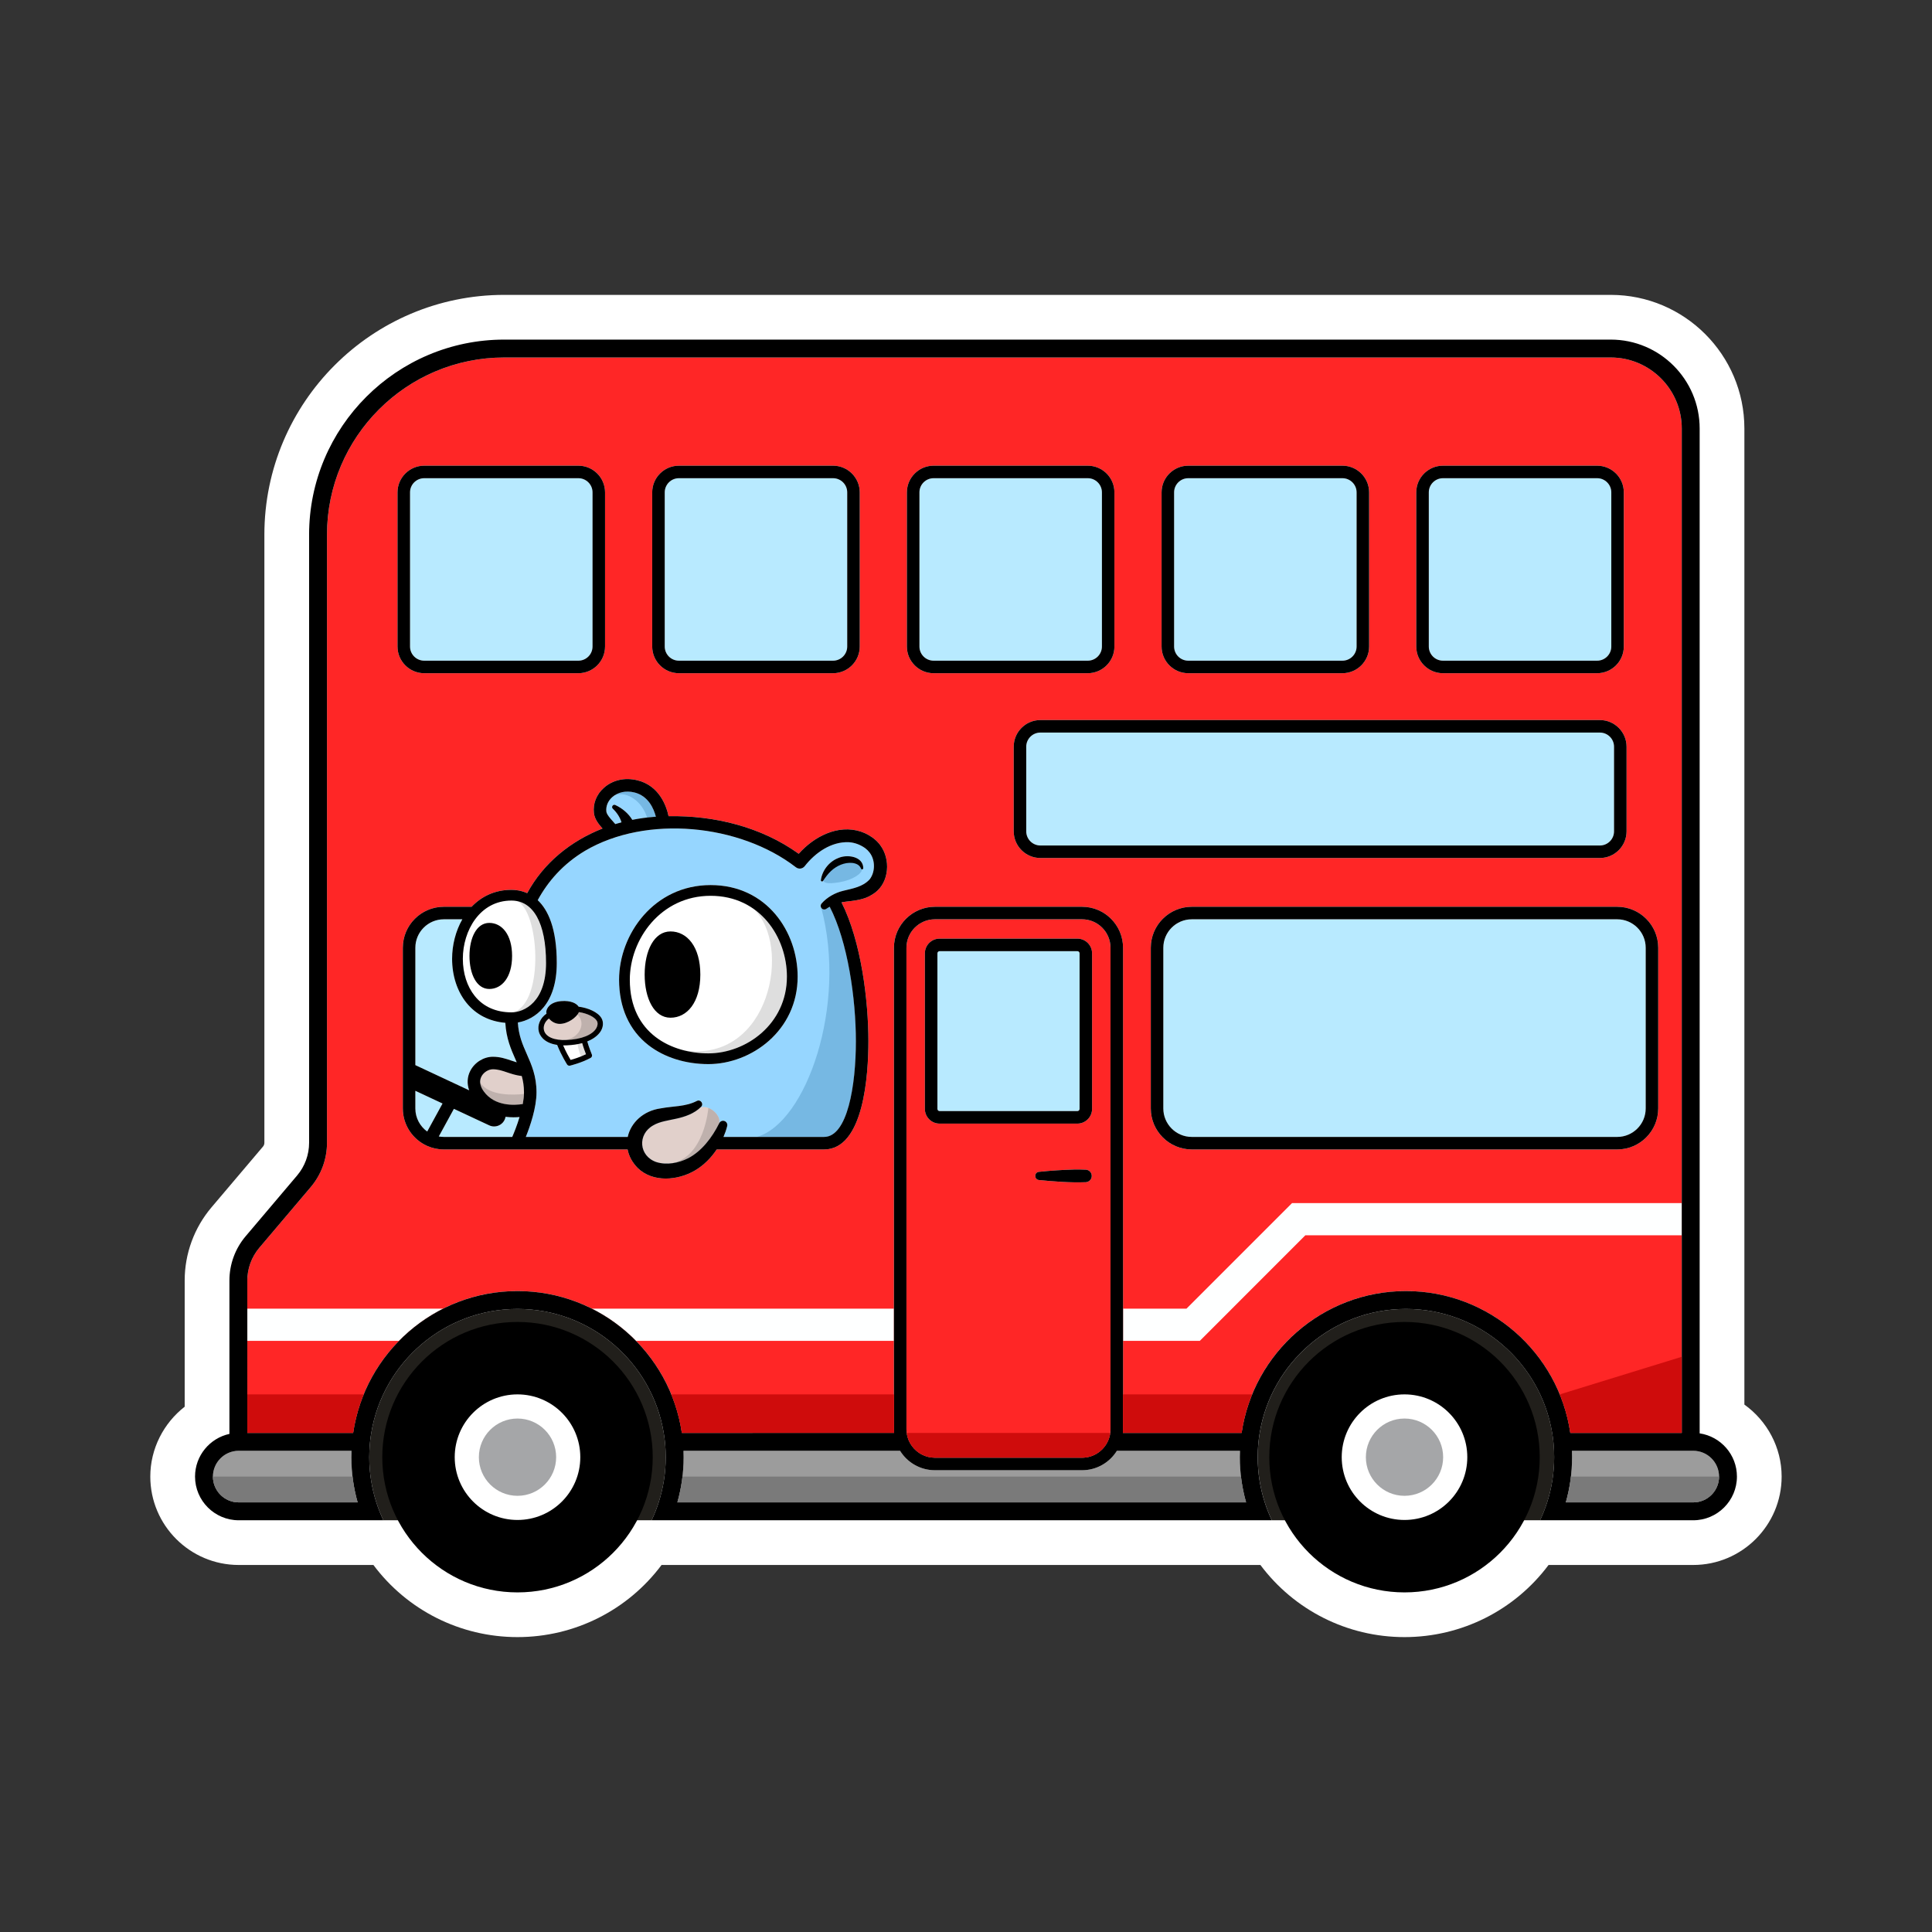 <?xml version="1.0" encoding="utf-8"?>
<!-- Generator: Adobe Illustrator 27.0.0, SVG Export Plug-In . SVG Version: 6.00 Build 0)  -->
<svg version="1.0" id="Layer_1" xmlns="http://www.w3.org/2000/svg" xmlns:xlink="http://www.w3.org/1999/xlink" x="0px" y="0px"
	 viewBox="0 0 1080 1080" enable-background="new 0 0 1080 1080" xml:space="preserve">
<rect x="0" y="0" width="1080" height="1080" fill="#333333" stroke="none"/>
<path fill="#FFFFFF" d="M975.12,785.17V239.54c0-41.19-33.51-74.7-74.7-74.7H281.84c-73.92,0-134.05,60.14-134.05,134.06v339.95
	c0,0.75-0.28,1.51-0.77,2.08l-28.8,33.99c-9.66,11.4-14.98,25.91-14.98,40.86v70.58c-11.77,9.17-19.22,23.48-19.22,39.05
	c0,27.25,22.17,49.42,49.42,49.42h75.3c18.82,25.19,48.47,40.32,80.54,40.32c32.07,0,61.72-15.13,80.54-40.32h334.76
	c18.82,25.19,48.47,40.32,80.54,40.32s61.72-15.13,80.54-40.32h80.87c27.25,0,49.42-22.17,49.42-49.4
	C995.97,809.1,987.79,794.24,975.12,785.17z"/>
<g>
	<path fill="#211F1B" d="M868.8,814.58c0,8.81-1.38,17.29-3.94,25.26c-1.1,3.44-2.42,6.78-3.95,10H710.97
		c-1.53-3.22-2.85-6.56-3.95-10c-2.56-7.97-3.94-16.45-3.94-25.26c0-1.2,0.03-2.39,0.08-3.58c0.14-3.39,0.49-6.73,1.04-10
		c6.49-39.26,40.68-69.29,81.75-69.29s75.25,30.03,81.74,69.29c0.55,3.27,0.9,6.61,1.04,10C868.77,812.19,868.8,813.38,868.8,814.58
		z"/>
	<path fill="#211F1B" d="M372.15,814.58c0,8.81-1.38,17.29-3.94,25.26c-1.1,3.44-2.42,6.78-3.95,10H214.31
		c-1.53-3.22-2.85-6.56-3.95-10c-2.56-7.97-3.94-16.45-3.94-25.26c0-1.2,0.03-2.39,0.08-3.58c0.14-3.39,0.49-6.73,1.04-10
		c6.49-39.26,40.68-69.29,81.75-69.29s75.25,30.03,81.74,69.29c0.55,3.27,0.9,6.61,1.04,10
		C372.12,812.19,372.15,813.38,372.15,814.58z"/>
	<circle cx="289.29" cy="814.57" r="75.59"/>
	<circle fill="#FFFFFF" cx="289.29" cy="814.57" r="35.1"/>
	<circle fill="#A5A6A8" cx="289.29" cy="814.57" r="21.6"/>
	<circle cx="785.13" cy="814.57" r="75.59"/>
	<circle fill="#FFFFFF" cx="785.13" cy="814.57" r="35.1"/>
	<circle fill="#A5A6A8" cx="785.13" cy="814.57" r="21.6"/>
	<path fill="#FF2626" d="M604.86,513.89h-82.23c-8.78,0-15.92,7.14-15.92,15.92v269.14c0,0.69,0.05,1.38,0.13,2.05
		c0.01,0.08,0.02,0.15,0.03,0.23c0.38,2.63,1.4,5.05,2.91,7.1c2.89,3.96,7.58,6.54,12.85,6.54h82.23c6.01,0,11.25-3.34,13.95-8.27
		c0.74-1.33,1.29-2.79,1.62-4.32c0.09-0.42,0.16-0.85,0.21-1.28c0.1-0.67,0.14-1.36,0.14-2.05V529.81
		C620.78,521.03,613.64,513.89,604.86,513.89z M517.01,532.93c0-4.54,3.69-8.23,8.23-8.23h77.01c4.54,0,8.23,3.69,8.23,8.23v86.95
		c0,4.54-3.69,8.23-8.23,8.23h-77.01c-4.54,0-8.23-3.69-8.23-8.23V532.93z M610.29,657.55c-0.1,1.8-1.55,3.2-3.31,3.31
		c-8.76,0.33-17.51-0.37-26.24-1.22c-2.71-0.33-2.7-4.25,0-4.57c6.56-0.69,13.11-1.11,19.68-1.3c2.19-0.02,4.37-0.03,6.56,0.09
		C608.91,653.96,610.4,655.61,610.29,657.55z"/>
	<path fill="#9C9C9C" d="M960.97,825.42c0,7.95-6.47,14.42-14.42,14.42h-71.23c1.32-4.67,2.28-9.48,2.85-14.42
		c0.42-3.56,0.64-7.18,0.64-10.84c0-1.2-0.02-2.39-0.07-3.58h67.81C954.5,811,960.97,817.47,960.97,825.42z"/>
	<path fill="#9C9C9C" d="M199.91,839.84h-66.46c-7.95,0-14.42-6.47-14.42-14.42S125.5,811,133.45,811h63.05
		c-0.06,1.19-0.08,2.38-0.08,3.58c0,3.66,0.22,7.28,0.64,10.84C197.63,830.36,198.59,835.17,199.91,839.84z"/>
	<path fill="#9C9C9C" d="M696.56,839.84h-317.9c1.32-4.67,2.28-9.48,2.86-14.42c0.42-3.56,0.63-7.18,0.63-10.84
		c0-1.2-0.02-2.39-0.07-3.58h121.06c4.04,6.52,11.27,10.87,19.49,10.87h82.23c8.22,0,15.45-4.35,19.49-10.87h68.8
		c-0.06,1.19-0.08,2.38-0.08,3.58c0,3.66,0.21,7.28,0.63,10.84C694.28,830.36,695.25,835.17,696.56,839.84z"/>
	<path fill="#FF2626" d="M900.42,199.84H281.84c-54.62,0-99.05,44.44-99.05,99.06v339.95c0,9.04-3.22,17.81-9.06,24.7l-28.8,34
		c-4.19,4.95-6.55,11.21-6.67,17.69c-0.01,0.18-0.01,0.37-0.01,0.55V801h59.16c1.1-7.5,3.11-14.71,5.9-21.52
		c3.4-8.3,7.98-16.01,13.51-22.91c1.96-2.45,4.04-4.79,6.23-7.02c3.96-4.04,8.3-7.71,12.94-10.98c2.73-1.93,5.57-3.7,8.51-5.33
		c1.06-0.58,2.13-1.15,3.21-1.69c12.51-6.3,26.64-9.84,41.58-9.84s29.07,3.54,41.58,9.84c1.08,0.54,2.15,1.11,3.21,1.69
		c2.94,1.63,5.78,3.4,8.51,5.33c4.64,3.27,8.97,6.94,12.93,10.98c2.2,2.23,4.28,4.57,6.24,7.02c5.53,6.9,10.1,14.61,13.5,22.91
		c2.79,6.81,4.79,14.02,5.9,21.52h118.65c-0.07-0.67-0.1-1.36-0.1-2.05V529.81c0-12.64,10.28-22.92,22.92-22.92h82.23
		c12.64,0,22.92,10.28,22.92,22.92v269.14c0,0.69-0.03,1.38-0.1,2.05h66.38c1.1-7.5,3.1-14.71,5.9-21.52
		c13.87-33.86,47.18-57.77,85.98-57.77c38.79,0,72.1,23.91,85.97,57.77c2.79,6.81,4.79,14.02,5.9,21.52h62.31V239.54
		C940.12,217.65,922.31,199.84,900.42,199.84z M364.59,275.24c0-8.23,6.69-14.92,14.92-14.92h86.17c8.23,0,14.92,6.69,14.92,14.92
		v86.17c0,8.23-6.69,14.92-14.92,14.92h-86.17c-8.23,0-14.92-6.69-14.92-14.92V275.24z M222.21,275.24c0-8.23,6.7-14.92,14.92-14.92
		h86.18c8.23,0,14.92,6.69,14.92,14.92v86.17c0,8.23-6.69,14.92-14.92,14.92h-86.18c-8.22,0-14.92-6.69-14.92-14.92V275.24z
		 M248.1,642.55c-3.27,0-6.37-0.69-9.19-1.93c-0.06-0.02-0.12-0.05-0.19-0.08c-7.97-3.59-13.54-11.61-13.54-20.91v-89.82
		c0-12.64,10.28-22.92,22.92-22.92h15.53c5.47-5.74,12.94-9.47,22.26-9.47c2.29,0,5.48,0.37,8.82,1.86
		c9.24-17.07,24.51-29.21,42.1-36.13c-2.1-2.36-4.41-5.23-4.81-8.66c-0.61-5.26,1.42-10.4,5.59-14.11
		c4.86-4.33,11.61-5.88,18.52-4.24c12.45,2.94,16.42,14.41,17.63,20.11c25.63-0.46,51.84,5.98,72.75,21.02
		c8.53-9.63,21.97-16.64,34.81-12.38c2.86,0.95,5.86,2.64,8.09,4.66l0.72,0.63l0.65,0.72c0.86,0.8,1.71,2.15,2.35,3.13
		c5,8.37,3.34,20.95-5.58,26.06c-4.42,2.95-10.09,3.39-14.97,3.98c-0.74,0.09-1.45,0.21-2.15,0.36
		c11.05,21.87,15.03,55.03,15.03,77.58c0,18.21-2.41,60.54-24.8,60.54h-60c-3.12,4.71-7.14,8.79-12.18,11.77
		c-9.6,5.62-23.44,6.83-31.94-1.36c-3.18-3.23-5.01-6.82-5.69-10.41L248.1,642.55L248.1,642.55z M926.96,529.81v89.82
		c0,12.64-10.28,22.92-22.92,22.92H666.22c-12.64,0-22.92-10.28-22.92-22.92v-89.82c0-12.64,10.28-22.92,22.92-22.92h237.82
		C916.67,506.89,926.96,517.17,926.96,529.81z M791.71,275.24c0-8.23,6.7-14.92,14.92-14.92h86.18c8.22,0,14.92,6.69,14.92,14.92
		v86.17c0,8.23-6.7,14.92-14.92,14.92h-86.18c-8.22,0-14.92-6.69-14.92-14.92V275.24z M649.33,275.24c0-8.23,6.69-14.92,14.92-14.92
		h86.17c8.23,0,14.93,6.69,14.93,14.92v86.17c0,8.23-6.7,14.92-14.93,14.92h-86.17c-8.23,0-14.92-6.69-14.92-14.92V275.24z
		 M521.88,376.33c-8.23,0-14.92-6.69-14.92-14.92v-86.17c0-8.23,6.69-14.92,14.92-14.92h86.17c8.23,0,14.92,6.69,14.92,14.92v86.17
		c0,8.23-6.69,14.92-14.92,14.92H521.88z M581.59,479.64c-8.23,0-14.92-6.7-14.92-14.93v-47.28c0-8.23,6.69-14.92,14.92-14.92
		h312.75c8.23,0,14.92,6.69,14.92,14.92v47.28c0,8.23-6.69,14.93-14.92,14.93H581.59z"/>
	<path fill="#B8EAFF" d="M919.96,529.81v89.82c0,8.78-7.14,15.92-15.92,15.92H666.22c-8.78,0-15.92-7.14-15.92-15.92v-89.82
		c0-8.78,7.14-15.92,15.92-15.92h237.82c5.87,0,11.01,3.19,13.77,7.94C919.17,524.17,919.96,526.9,919.96,529.81z"/>
	<path fill="#B8EAFF" d="M902.26,417.43v47.28c0,4.37-3.55,7.93-7.92,7.93H581.59c-4.37,0-7.92-3.56-7.92-7.93v-47.28
		c0-4.37,3.55-7.92,7.92-7.92h312.75C898.72,409.51,902.26,413.06,902.26,417.43z"/>
	<path fill="#B8EAFF" d="M331.23,275.24v86.17c0,4.37-3.55,7.92-7.92,7.92h-86.18c-1.03,0-2.02-0.2-2.93-0.56
		c-2.92-1.17-4.99-4.03-4.99-7.36v-86.17c0-4.37,3.56-7.92,7.92-7.92h86.18c2.2,0,4.18,0.9,5.62,2.34
		C330.35,271.09,331.23,273.06,331.23,275.24z"/>
	<path fill="#B8EAFF" d="M473.6,275.24v86.17c0,4.37-3.55,7.92-7.92,7.92h-86.17c-1.04,0-2.03-0.2-2.94-0.56
		c-2.92-1.18-4.98-4.03-4.98-7.36v-86.17c0-4.37,3.55-7.92,7.92-7.92h86.17c2.2,0,4.19,0.9,5.62,2.35
		C472.72,271.1,473.6,273.07,473.6,275.24z"/>
	<path fill="#B8EAFF" d="M615.98,275.24v86.17c0,4.37-3.55,7.92-7.92,7.92h-86.17c-1.03,0-2.02-0.2-2.93-0.56
		c-2.92-1.16-4.99-4.02-4.99-7.36v-86.17c0-4.37,3.55-7.92,7.92-7.92h86.17c2.2,0,4.19,0.9,5.62,2.35
		C615.09,271.1,615.98,273.07,615.98,275.24z"/>
	<path fill="#B8EAFF" d="M758.35,275.24v86.17c0,4.37-3.56,7.92-7.93,7.92h-86.17c-1.03,0-2.02-0.2-2.93-0.56
		c-2.92-1.17-4.99-4.03-4.99-7.36v-86.17c0-4.37,3.55-7.92,7.92-7.92h86.17c2.2,0,4.2,0.9,5.63,2.35
		C757.48,271.1,758.35,273.07,758.35,275.24z"/>
	<path fill="#B8EAFF" d="M900.73,275.24v86.17c0,4.37-3.56,7.92-7.92,7.92h-86.18c-1.03,0-2.01-0.2-2.92-0.56
		c-2.92-1.16-5-4.02-5-7.36v-86.17c0-4.37,3.56-7.92,7.92-7.92h86.18c2.2,0,4.19,0.9,5.62,2.35
		C899.84,271.1,900.73,273.07,900.73,275.24z"/>
	<path fill="#B8EAFF" d="M603.49,532.93v86.95c0,0.68-0.55,1.23-1.23,1.23h-77.01c-0.68,0-1.23-0.55-1.23-1.23v-86.95
		c0-0.68,0.55-1.23,1.23-1.23h77.01C602.93,531.7,603.49,532.25,603.49,532.93z"/>
	<path fill="#96D6FF" d="M366.64,456.56c-0.32,0.02-0.65,0.04-0.97,0.06c-1.32,0.1-2.64,0.23-3.95,0.38
		c-2.77,0.32-5.53,0.75-8.26,1.29c-2.2-3.65-5.67-6.51-9.48-8.28c-1.24-0.62-2.45,1.06-1.44,2.04c2.22,2.11,3.99,4.72,4.88,7.63
		c-1.16,0.31-2.32,0.63-3.47,0.98c-0.38-0.45-0.78-0.91-1.22-1.39c-1.51-1.68-3.59-3.98-3.77-5.59c-0.35-2.96,0.85-5.9,3.28-8.07
		c0.49-0.44,1.02-0.83,1.57-1.17c2.97-1.87,6.76-2.42,10.69-1.49C362.46,444.83,365.51,452.12,366.64,456.56z"/>
	<path fill="#FFFFFF" d="M288.87,503.69L288.87,503.69c-0.96-0.18-1.95-0.27-2.98-0.27c-17.64,0-27.16,16.78-27.16,32.56
		c0,8.09,2.38,15.49,6.7,20.83c4.8,5.96,11.88,9.1,20.46,9.1c0.45,0,0.92-0.02,1.4-0.07c7.26-0.72,17.95-7.1,17.95-27.54
		C305.24,517.99,299.32,505.62,288.87,503.69z M273.5,552.84c-7.05,0-11.06-8.27-11.06-18.47c0-10.19,4.01-18.46,11.06-18.46
		s12.76,6.49,12.76,18.46C286.26,546.35,280.55,552.84,273.5,552.84z"/>
	<path fill="#E1D0CB" d="M292.91,610.63c0,0.3-0.01,0.6-0.02,0.91c-0.06,1.8-0.3,3.7-0.65,5.62c-4.55,0.73-15.6,1.45-21.78-7.03
		c-1.24-1.71-1.93-3.38-2.03-4.98c-0.08-1.15,0.14-2.27,0.67-3.31c1.2-2.37,3.9-4.1,6.41-4.1c2.86,0,5.21,0.8,7.93,1.72
		c2.39,0.81,5.04,1.69,8.23,2.06C292.42,604.24,292.91,607.19,292.91,610.63z"/>
	<path fill="#96D6FF" d="M485.42,475.79l-0.4-0.47c-0.29-0.22-1.13-0.98-1.42-1.22c-2.69-1.9-5.81-3.1-9.11-3.3
		c-9.8-0.4-18.75,5.84-24.64,13.39c-1.2,1.55-3.46,1.82-4.99,0.58c-31.27-24.12-83.46-29.4-117.81-9.17
		c-5.87,3.5-11.25,7.81-15.88,12.81c-4.13,4.45-7.66,9.44-10.58,14.79c5.75,5.41,10.65,15.71,10.65,35.1
		c0,23.39-12.38,31.66-21.76,33.29c0.45,7.28,2.68,12.37,5.04,17.72c2.65,6.01,5.39,12.22,5.39,21.32c0,8.59-3.56,18.91-5.97,24.92
		h56.97c1.69-7.9,8.67-14.62,18.42-15.96c7-1.34,13.92-0.86,20.27-4.18c1.15-0.56,2.25,0.03,2.71,0.95
		c0.36,0.71,0.32,1.62-0.37,2.32c-3.7,3.81-9.15,5.67-14.13,6.72c-4.37,0.99-8.96,1.51-12.63,3.68c-9.01,5.02-8.04,17.22,1.76,20.54
		c5.82,1.8,12.36,0.54,17.71-2.15c7.48-3.86,13.36-11.46,17.34-19.47c0.5-1.2,1.88-1.79,3.07-1.31c0.07,0.02,0.13,0.05,0.19,0.08
		c1.01,0.5,1.51,1.63,1.26,2.68c-0.53,2.17-1.23,4.13-2.08,6.1h56.21c13.14,0,17.8-28.84,17.8-53.54c0-23.72-4.54-55.64-14.63-75.13
		c-0.66,0.37-1.31,0.76-1.95,1.21c-0.94,0.59-2.18,0.32-2.78-0.61c-0.5-0.79-0.39-1.8,0.22-2.45c3.03-3.47,7.54-5.97,11.98-7.05
		c5.55-1.36,11.01-2.2,14.9-6.46C489.54,487.13,489.34,479.85,485.42,475.79z M336,576.13c-0.81,1.44-2.88,4.12-7.7,6.03
		c0.8,3.05,2.53,7.27,2.55,7.31c0.29,0.71,0,1.53-0.67,1.9c-5.32,2.86-11.32,4.28-11.57,4.34c-0.11,0.02-0.23,0.03-0.34,0.03
		c-0.5,0-0.98-0.25-1.26-0.68c-0.13-0.21-3.17-4.94-5.56-10.95c-7.97-1.16-9.84-5.82-10.25-7.45c-0.94-3.68,0.84-7.67,4.29-10.02
		c-0.07-0.31-0.11-0.62-0.11-0.92c0.01-1.75,1.78-5.56,8.31-6.09c5.35-0.44,8.58,1.24,9.78,3.11c4.99,0.6,10.81,2.94,12.8,6.48
		C337.39,571.22,337.29,573.81,336,576.13z M395.98,594.84c-12.79,0-24.66-3.75-33.44-10.55c-10.78-8.36-16.47-21.02-16.47-36.62
		c0-25.45,19.56-52.91,51.16-52.91s48.66,26.36,48.66,51.16C445.89,576.14,419.98,594.84,395.98,594.84z M481.3,485.52
		c-0.84-2.12-2.82-2.89-4.89-3.15c-4.36-0.38-8.67,1.55-11.88,4.54c-1.67,1.55-3.07,3.44-4.45,5.53c-0.35,0.6-1.33,0.23-1.21-0.44
		c0.73-5.39,4.58-10.39,9.77-12.37c4.85-2.19,13.96-0.99,13.94,5.75C482.53,486.09,481.5,486.2,481.3,485.52z"/>
	<path fill="#FFFFFF" d="M421.19,508.01c-6.42-4.5-14.43-7.25-23.96-7.25c-27.9,0-45.16,24.35-45.16,46.91
		c0,23.73,14.43,35.51,30.41,39.53c4.47,1.12,9.07,1.64,13.5,1.64c21.12,0,43.91-16.41,43.91-42.92
		C439.89,531.55,433.45,516.6,421.19,508.01z M374.82,568.91c-9.21,0-14.45-10.79-14.45-24.11s5.24-24.12,14.45-24.12
		c9.2,0,16.67,8.48,16.67,24.12S384.02,568.91,374.82,568.91z"/>
	<path fill="#B8EAFF" d="M290.44,624.43c-1.41,4.66-3.08,8.79-4.09,11.12H248.1c-0.96,0-1.9-0.1-2.81-0.26l8.44-15.44l19.73,9.22
		c0.89,0.42,1.83,0.62,2.75,0.62c2.44,0,4.79-1.39,5.89-3.75c0.25-0.54,0.41-1.09,0.51-1.64c1.56,0.19,3.07,0.28,4.47,0.28
		C288.28,624.58,289.41,624.52,290.44,624.43z"/>
	<path fill="#B8EAFF" d="M247.38,616.87l-8.57,15.67c-4.01-2.9-6.63-7.6-6.63-12.91v-9.87L247.38,616.87z"/>
	<path fill="#B8EAFF" d="M288.86,593.84c-1.07-0.3-2.11-0.65-3.18-1.01c-3.03-1.03-6.16-2.09-10.17-2.09
		c-5.16,0-10.24,3.19-12.65,7.93c-1.71,3.36-1.89,7.13-0.6,10.82l-30.08-14.08v-65.6c0-8.78,7.14-15.92,15.92-15.92h10.35
		c-3.77,6.6-5.72,14.44-5.72,22.09c0,9.46,2.85,18.2,8.03,24.61c5.32,6.58,12.78,10.4,21.72,11.17c0.5,8.7,3.21,14.87,5.64,20.37
		C288.37,592.7,288.62,593.27,288.86,593.84z"/>
	<path fill="#FFFFFF" d="M327.57,589.33c-0.96,0.46-1.93,0.88-2.86,1.25c-2.37,0.96-4.52,1.6-5.74,1.93
		c-0.87-1.45-2.61-4.5-4.17-8.15c0.19,0.01,0.36,0.02,0.55,0.02c0.48,0,0.97-0.01,1.49-0.03c2.24-0.1,4.22-0.33,5.98-0.65
		c0.94-0.17,1.82-0.37,2.64-0.59C326.04,585.28,326.98,587.83,327.57,589.33z"/>
	<path fill="#E1D0CB" d="M333.38,574.67c-2.14,3.83-8.37,6.33-16.67,6.68c-0.66,0.03-1.29,0.04-1.91,0.02h-0.01
		c-5.9-0.11-9.84-2.1-10.69-5.44c-0.59-2.35,0.55-4.92,2.76-6.58c1.36,1.68,3.53,3.01,6.02,3.01c3.84,0,7.92-2.6,9.9-5.17
		c0.37-0.47,0.66-0.95,0.87-1.41c4.5,0.65,8.77,2.7,10,4.91C334.27,571.79,334.17,573.24,333.38,574.67z"/>
	<path fill="#E1D0CB" d="M401.91,628.15c-3.98,7.96-9.83,15.48-17.26,19.32c-3.01,1.51-6.39,2.57-9.81,2.89h-0.01
		c-2.66,0.25-5.34,0.05-7.89-0.74c-9.8-3.32-10.77-15.52-1.76-20.54c3.67-2.17,8.26-2.69,12.63-3.68c4.76-1,9.93-2.77,13.61-6.24
		c1.36-0.59,2.98-0.45,4.56,0.16C399.67,620.75,403.05,624.78,401.91,628.15z"/>
	<g>
		<g>
			<g>
				<path fill="#FEFFFF" d="M138.26,731.55h109.45c-1.08,0.54-2.15,1.11-3.21,1.69c-2.94,1.63-5.78,3.4-8.51,5.33
					c-4.64,3.27-8.98,6.94-12.94,10.98h-84.8V732.1C138.25,731.92,138.25,731.73,138.26,731.55z"/>
				<path fill="#FEFFFF" d="M499.71,731.55v18H355.52c-3.96-4.04-8.29-7.71-12.93-10.98c-2.73-1.93-5.57-3.7-8.51-5.33
					c-1.06-0.58-2.13-1.15-3.21-1.69H499.71z"/>
				<polygon fill="#FEFFFF" points="940.12,672.55 940.12,690.55 729.68,690.55 670.7,749.55 627.78,749.55 627.78,731.55 
					663.24,731.55 722.24,672.55 				"/>
			</g>
		</g>
	</g>
	<path fill="#76B8E3" d="M472.33,480.91c8.56-0.89,9.49,2.04,9.59,4.77s-5.5,6.32-12.79,7.52c-7.3,1.2-8.99,0.2-9.19-1.7
		C459.73,489.61,463.63,481.81,472.33,480.91z"/>
	<path fill="#76B8E3" d="M478.44,582.01c0,24.7-4.66,53.54-17.8,53.54h-37.58c27.69-7.85,50.67-73.86,36.02-128.07
		c0.6,0.93,1.84,1.2,2.78,0.61c0.64-0.45,1.29-0.84,1.95-1.21C473.9,526.37,478.44,558.29,478.44,582.01z"/>
	<path fill="#76B8E3" d="M366.64,456.56c-0.32,0.02-0.65,0.04-0.97,0.06c-1.32,0.1-2.64,0.23-3.95,0.38
		c-2.69-8.78-10.8-14.83-17.91-12.56c2.97-1.87,6.76-2.42,10.69-1.49C362.46,444.83,365.51,452.12,366.64,456.56z"/>
	<path fill="#DEDEDE" d="M439.89,545.92c0,26.51-22.79,42.92-43.91,42.92c-4.43,0-9.03-0.52-13.5-1.64
		c47.92,6.93,60.58-58.78,38.71-79.19C433.45,516.6,439.89,531.55,439.89,545.92z"/>
	<path fill="#DEDEDE" d="M305.24,538.3c0,20.44-10.69,26.82-17.95,27.54c17.41-6.44,13.93-57.39,1.58-62.15
		C299.32,505.62,305.24,517.99,305.24,538.3z"/>
	<path fill="#BFB1AD" d="M333.38,574.67c-2.14,3.83-8.37,6.33-16.67,6.68c-0.66,0.03-1.29,0.04-1.91,0.02
		c9.06-0.27,13.18-9.53,7.98-14.18c0.37-0.47,0.66-0.95,0.87-1.41c4.5,0.65,8.77,2.7,10,4.91
		C334.27,571.79,334.17,573.24,333.38,574.67z"/>
	<path fill="#E0E0E0" d="M327.57,589.33c-0.96,0.46-1.93,0.88-2.86,1.25c-0.47-1.29-1.43-4.12-1.89-6.88
		c0.94-0.17,1.82-0.37,2.64-0.59C326.04,585.28,326.98,587.83,327.57,589.33z"/>
	<path fill="#BFB1AD" d="M401.91,628.15c-3.98,7.96-9.83,15.48-17.26,19.32c-3.01,1.51-6.39,2.57-9.81,2.89
		c19-2.96,21.14-31.04,21.14-31.04C399.67,620.75,403.05,624.78,401.91,628.15z"/>
	<path fill="#BFB1AD" d="M292.89,611.54c-0.06,1.8-0.3,3.7-0.65,5.62c-4.55,0.73-15.6,1.45-21.78-7.03
		c-1.24-1.71-1.93-3.38-2.03-4.98C273.31,612.88,287.51,612.13,292.89,611.54z"/>
	<g>
		<path d="M950.12,801.26V239.54c0-27.4-22.3-49.7-49.7-49.7H281.84c-60.13,0-109.05,48.93-109.05,109.06v339.95
			c0,6.67-2.38,13.15-6.69,18.24l-28.8,34c-5.84,6.89-9.05,15.67-9.05,24.7v85.77c-10.98,2.39-19.22,12.18-19.22,23.86
			c0,13.47,10.95,24.42,24.42,24.42h80.86c-1.53-3.22-2.85-6.56-3.95-10c-2.56-7.97-3.94-16.45-3.94-25.26
			c0-1.2,0.03-2.39,0.08-3.58c0.14-3.39,0.49-6.73,1.04-10c6.49-39.26,40.68-69.29,81.75-69.29s75.25,30.03,81.74,69.29
			c0.55,3.27,0.9,6.61,1.04,10c0.05,1.19,0.08,2.38,0.08,3.58c0,8.81-1.38,17.29-3.94,25.26c-1.1,3.44-2.42,6.78-3.95,10h346.7
			c-1.53-3.22-2.85-6.56-3.95-10c-2.56-7.97-3.94-16.45-3.94-25.26c0-1.2,0.03-2.39,0.08-3.58c0.14-3.39,0.49-6.73,1.04-10
			c6.49-39.26,40.68-69.29,81.75-69.29s75.25,30.03,81.74,69.29c0.55,3.27,0.9,6.61,1.04,10c0.05,1.19,0.08,2.38,0.08,3.58
			c0,8.81-1.38,17.29-3.94,25.26c-1.1,3.44-2.42,6.78-3.95,10h85.63c13.46,0,24.42-10.95,24.42-24.42
			C970.97,813.17,961.89,803,950.12,801.26z M133.45,839.84c-7.95,0-14.42-6.47-14.42-14.42S125.5,811,133.45,811h63.05
			c-0.06,1.19-0.08,2.38-0.08,3.58c0,8.75,1.22,17.23,3.49,25.26H133.45z M378.66,839.84c2.27-8.03,3.49-16.51,3.49-25.26
			c0-1.2-0.02-2.39-0.07-3.58h121.06c4.04,6.52,11.27,10.87,19.49,10.87h82.23c8.22,0,15.45-4.35,19.49-10.87h68.8
			c-0.06,1.19-0.08,2.38-0.08,3.58c0,8.75,1.22,17.23,3.49,25.26H378.66z M620.78,798.95c0,1.14-0.12,2.26-0.35,3.33
			c-0.33,1.53-0.88,2.99-1.62,4.32c-2.7,4.93-7.94,8.27-13.95,8.27h-82.23c-5.27,0-9.96-2.58-12.85-6.54
			c-1.51-2.05-2.53-4.47-2.91-7.1c-0.1-0.74-0.16-1.51-0.16-2.28V529.81c0-8.78,7.14-15.92,15.92-15.92h82.23
			c8.78,0,15.92,7.14,15.92,15.92V798.95z M785.95,721.71c-46.6,0-85.29,34.5-91.88,79.29h-66.38c0.07-0.67,0.1-1.36,0.1-2.05
			V529.81c0-12.64-10.28-22.92-22.92-22.92h-82.23c-12.64,0-22.92,10.28-22.92,22.92v269.14c0,0.69,0.03,1.38,0.1,2.05H381.16
			c-6.59-44.79-45.28-79.29-91.87-79.29c-46.6,0-85.29,34.5-91.88,79.29h-59.16v-85.21c0-6.67,2.37-13.15,6.68-18.24l28.8-34
			c5.84-6.89,9.06-15.66,9.06-24.7V298.9c0-54.62,44.43-99.06,99.05-99.06h618.58c21.89,0,39.7,17.81,39.7,39.7V801h-62.31
			C871.23,756.21,832.53,721.71,785.95,721.71z M946.54,839.84h-71.23c2.27-8.03,3.49-16.51,3.49-25.26c0-1.2-0.02-2.39-0.07-3.58
			h67.81c7.95,0,14.42,6.47,14.42,14.42S954.5,839.84,946.54,839.84z"/>
		<path d="M904.03,506.89H666.22c-12.64,0-22.92,10.28-22.92,22.92v89.82c0,12.64,10.28,22.92,22.92,22.92h237.82
			c12.64,0,22.92-10.28,22.92-22.92v-89.82C926.96,517.17,916.67,506.89,904.03,506.89z M919.96,619.63
			c0,8.78-7.14,15.92-15.92,15.92H666.22c-8.78,0-15.92-7.14-15.92-15.92v-89.82c0-8.78,7.14-15.92,15.92-15.92h237.82
			c8.78,0,15.92,7.14,15.92,15.92L919.96,619.63L919.96,619.63z"/>
		<path d="M894.34,402.51H581.59c-8.23,0-14.92,6.69-14.92,14.92v47.28c0,8.23,6.69,14.93,14.92,14.93h312.75
			c8.23,0,14.92-6.7,14.92-14.93v-47.28C909.26,409.2,902.57,402.51,894.34,402.51z M902.26,464.71c0,4.37-3.55,7.93-7.92,7.93
			H581.59c-4.37,0-7.92-3.56-7.92-7.93v-47.28c0-4.37,3.55-7.92,7.92-7.92h312.75c4.37,0,7.92,3.55,7.92,7.92V464.71z"/>
		<path d="M323.31,260.32h-86.18c-8.22,0-14.92,6.69-14.92,14.92v86.17c0,8.23,6.7,14.92,14.92,14.92h86.18
			c8.23,0,14.92-6.69,14.92-14.92v-86.17C338.23,267.01,331.54,260.32,323.31,260.32z M331.23,361.41c0,4.37-3.55,7.92-7.92,7.92
			h-86.18c-4.36,0-7.92-3.55-7.92-7.92v-86.17c0-4.37,3.56-7.92,7.92-7.92h86.18c4.37,0,7.92,3.55,7.92,7.92V361.41z"/>
		<path d="M465.68,260.32h-86.17c-8.23,0-14.92,6.69-14.92,14.92v86.17c0,8.23,6.69,14.92,14.92,14.92h86.17
			c8.23,0,14.92-6.69,14.92-14.92v-86.17C480.6,267.01,473.91,260.32,465.68,260.32z M473.6,361.41c0,4.37-3.55,7.92-7.92,7.92
			h-86.17c-4.37,0-7.92-3.55-7.92-7.92v-86.17c0-4.37,3.55-7.92,7.92-7.92h86.17c4.37,0,7.92,3.55,7.92,7.92V361.41z"/>
		<path d="M608.05,260.32h-86.17c-8.23,0-14.92,6.69-14.92,14.92v86.17c0,8.23,6.69,14.92,14.92,14.92h86.17
			c8.23,0,14.92-6.69,14.92-14.92v-86.17C622.98,267.01,616.28,260.32,608.05,260.32z M615.98,361.41c0,4.37-3.55,7.92-7.92,7.92
			h-86.17c-4.37,0-7.92-3.55-7.92-7.92v-86.17c0-4.37,3.55-7.92,7.92-7.92h86.17c4.37,0,7.92,3.55,7.92,7.92V361.41z"/>
		<path d="M750.42,260.32h-86.17c-8.23,0-14.92,6.69-14.92,14.92v86.17c0,8.23,6.69,14.92,14.92,14.92h86.17
			c8.23,0,14.93-6.69,14.93-14.92v-86.17C765.35,267.01,758.65,260.32,750.42,260.32z M758.35,361.41c0,4.37-3.56,7.92-7.93,7.92
			h-86.17c-4.37,0-7.92-3.55-7.92-7.92v-86.17c0-4.37,3.55-7.92,7.92-7.92h86.17c4.37,0,7.93,3.55,7.93,7.92V361.41z"/>
		<path d="M892.8,260.32h-86.18c-8.22,0-14.92,6.69-14.92,14.92v86.17c0,8.23,6.7,14.92,14.92,14.92h86.18
			c8.22,0,14.92-6.69,14.92-14.92v-86.17C907.73,267.01,901.02,260.32,892.8,260.32z M900.73,361.41c0,4.37-3.56,7.92-7.92,7.92
			h-86.18c-4.36,0-7.92-3.55-7.92-7.92v-86.17c0-4.37,3.56-7.92,7.92-7.92h86.18c4.36,0,7.92,3.55,7.92,7.92V361.41z"/>
		<path d="M602.25,524.7h-77.01c-4.54,0-8.23,3.69-8.23,8.23v86.95c0,4.54,3.69,8.23,8.23,8.23h77.01c4.54,0,8.23-3.69,8.23-8.23
			v-86.95C610.49,528.39,606.79,524.7,602.25,524.7z M603.49,619.88c0,0.68-0.55,1.23-1.23,1.23h-77.01c-0.68,0-1.23-0.55-1.23-1.23
			v-86.95c0-0.68,0.55-1.23,1.23-1.23h77.01c0.68,0,1.23,0.55,1.23,1.23V619.88z"/>
		<path d="M397.23,494.76c-31.6,0-51.16,27.46-51.16,52.91c0,15.6,5.69,28.26,16.47,36.62c8.78,6.8,20.65,10.55,33.44,10.55
			c24,0,49.91-18.7,49.91-48.92C445.89,521.12,428.83,494.76,397.23,494.76z M395.98,588.84c-20.26,0-43.91-10.79-43.91-41.17
			c0-22.56,17.26-46.91,45.16-46.91c27.71,0,42.66,23.27,42.66,45.16C439.89,572.43,417.1,588.84,395.98,588.84z"/>
		<path d="M493.11,474.03c-0.64-0.98-1.49-2.33-2.35-3.13l-0.65-0.72l-0.72-0.63c-2.23-2.02-5.23-3.71-8.09-4.66
			c-12.84-4.26-26.28,2.75-34.81,12.38c-20.91-15.04-47.12-21.48-72.75-21.02c-1.21-5.7-5.18-17.17-17.63-20.11
			c-6.91-1.64-13.66-0.09-18.52,4.24c-4.17,3.71-6.2,8.85-5.59,14.11c0.4,3.43,2.71,6.3,4.81,8.66
			c-17.59,6.92-32.86,19.06-42.1,36.13c-3.34-1.49-6.53-1.86-8.82-1.86c-9.32,0-16.79,3.73-22.26,9.47H248.1
			c-12.64,0-22.92,10.28-22.92,22.92v89.82c0,9.3,5.57,17.32,13.54,20.91c0.07,0.03,0.13,0.06,0.19,0.08
			c2.82,1.24,5.92,1.93,9.19,1.93h102.73c0.68,3.59,2.51,7.18,5.69,10.41c8.5,8.19,22.34,6.98,31.94,1.36
			c5.04-2.98,9.06-7.06,12.18-11.77h60c22.39,0,24.8-42.33,24.8-60.54c0-22.55-3.98-55.71-15.03-77.58c0.7-0.15,1.41-0.27,2.15-0.36
			c4.88-0.59,10.55-1.03,14.97-3.98C496.45,494.98,498.11,482.4,493.11,474.03z M342.24,445.61c3.14-2.79,7.6-3.76,12.26-2.66
			c7.96,1.88,11.01,9.17,12.14,13.61c-0.32,0.02-0.65,0.04-0.97,0.06c-4.1,0.31-8.18,0.87-12.21,1.67c-2.2-3.65-5.67-6.51-9.48-8.28
			c-1.24-0.62-2.45,1.06-1.44,2.04c2.22,2.11,3.99,4.72,4.88,7.63c-1.16,0.31-2.32,0.63-3.47,0.98c-0.38-0.45-0.78-0.91-1.22-1.39
			c-1.51-1.68-3.59-3.98-3.77-5.59C338.61,450.72,339.81,447.78,342.24,445.61z M285.89,503.42c12.3,0,19.35,12.71,19.35,34.88
			c0,21.8-12.16,27.61-19.35,27.61c-8.58,0-15.66-3.14-20.46-9.1c-4.32-5.34-6.7-12.74-6.7-20.83
			C258.73,520.2,268.25,503.42,285.89,503.42z M232.18,529.81c0-8.78,7.14-15.92,15.92-15.92h10.35c-3.77,6.6-5.72,14.44-5.72,22.09
			c0,9.46,2.85,18.2,8.03,24.61c5.32,6.58,12.78,10.4,21.72,11.17c0.5,8.7,3.21,14.87,5.64,20.37c0.25,0.57,0.5,1.14,0.74,1.71
			c-1.07-0.3-2.11-0.65-3.18-1.01c-3.03-1.03-6.16-2.09-10.17-2.09c-5.16,0-10.24,3.19-12.65,7.93c-1.71,3.36-1.89,7.13-0.6,10.82
			l-30.08-14.08L232.18,529.81L232.18,529.81z M238.81,632.54c-4.01-2.9-6.63-7.6-6.63-12.91v-9.87l15.2,7.11L238.81,632.54z
			 M286.35,635.55H248.1c-0.96,0-1.9-0.1-2.81-0.26l8.44-15.44l19.73,9.22c0.89,0.42,1.83,0.62,2.75,0.62
			c2.44,0,4.79-1.39,5.89-3.75c0.25-0.54,0.41-1.09,0.51-1.64c1.56,0.19,3.07,0.28,4.47,0.28c1.2,0,2.33-0.06,3.36-0.15
			C289.03,629.09,287.36,633.22,286.35,635.55z M292.24,617.16c-4.55,0.73-15.6,1.45-21.78-7.03c-2.15-2.95-2.62-5.81-1.36-8.29
			c1.2-2.37,3.9-4.1,6.41-4.1c2.86,0,5.21,0.8,7.93,1.72c2.39,0.81,5.04,1.69,8.23,2.06c0.75,2.72,1.24,5.67,1.24,9.11
			C292.91,612.7,292.65,614.91,292.24,617.16z M486.18,491.52c-3.89,4.26-9.35,5.1-14.9,6.46c-4.44,1.08-8.95,3.58-11.98,7.05
			c-0.61,0.65-0.72,1.66-0.22,2.45c0.6,0.93,1.84,1.2,2.78,0.61c0.64-0.45,1.29-0.84,1.95-1.21c10.09,19.49,14.63,51.41,14.63,75.13
			c0,24.7-4.66,53.54-17.8,53.54h-56.21c0.85-1.97,1.55-3.93,2.08-6.1c0.25-1.05-0.25-2.18-1.26-2.68
			c-1.23-0.62-2.73-0.03-3.26,1.23c-3.98,8.01-9.86,15.61-17.34,19.47c-5.35,2.69-11.89,3.95-17.71,2.15
			c-9.8-3.32-10.77-15.52-1.76-20.54c3.67-2.17,8.26-2.69,12.63-3.68c4.98-1.05,10.43-2.91,14.13-6.72c1.59-1.61-0.3-4.27-2.34-3.27
			c-6.35,3.32-13.27,2.84-20.27,4.18c-9.75,1.34-16.73,8.06-18.42,15.96h-56.97c2.41-6.01,5.97-16.33,5.97-24.92
			c0-9.1-2.74-15.31-5.39-21.32c-2.36-5.35-4.59-10.44-5.04-17.72c9.38-1.63,21.76-9.9,21.76-33.29c0-19.39-4.9-29.69-10.65-35.1
			c2.92-5.35,6.45-10.34,10.58-14.79c4.63-5,10.01-9.31,15.88-12.81c34.35-20.23,86.54-14.95,117.81,9.17
			c1.53,1.24,3.79,0.97,4.99-0.58c5.89-7.55,14.84-13.79,24.64-13.39c3.3,0.2,6.42,1.4,9.11,3.3c0.29,0.24,1.13,1,1.42,1.22
			l0.4,0.47C489.34,479.85,489.54,487.13,486.18,491.52z"/>
		<path d="M482.58,485.38c-0.05,0.71-1.08,0.82-1.28,0.14c-0.84-2.12-2.82-2.89-4.89-3.15c-4.36-0.38-8.67,1.55-11.88,4.54
			c-1.67,1.55-3.07,3.44-4.45,5.53c-0.35,0.6-1.33,0.23-1.21-0.44c0.73-5.39,4.58-10.39,9.77-12.37
			C473.49,477.44,482.6,478.64,482.58,485.38z"/>
		<path d="M336.27,569.22c-1.99-3.54-7.81-5.88-12.8-6.48c-1.2-1.87-4.43-3.55-9.78-3.11c-6.53,0.53-8.3,4.34-8.31,6.09
			c0,0.3,0.04,0.61,0.11,0.92c-3.45,2.35-5.23,6.34-4.29,10.02c0.41,1.63,2.28,6.29,10.25,7.45c2.39,6.01,5.43,10.74,5.56,10.95
			c0.28,0.43,0.76,0.68,1.26,0.68c0.11,0,0.23-0.01,0.34-0.03c0.25-0.06,6.25-1.48,11.57-4.34c0.67-0.37,0.96-1.19,0.67-1.9
			c-0.02-0.04-1.75-4.26-2.55-7.31c4.82-1.91,6.89-4.59,7.7-6.03C337.29,573.81,337.39,571.22,336.27,569.22z M318.97,592.51
			c-0.87-1.45-2.61-4.5-4.17-8.15c0.19,0.01,0.36,0.02,0.55,0.02c0.48,0,0.97-0.01,1.49-0.03c3.43-0.15,6.26-0.61,8.62-1.24
			c0.58,2.17,1.52,4.72,2.11,6.22C324.19,590.98,320.67,592.05,318.97,592.51z M333.38,574.67c-2.14,3.83-8.37,6.33-16.67,6.68
			c-6.96,0.31-11.67-1.73-12.61-5.42c-0.59-2.35,0.55-4.92,2.76-6.58c1.36,1.68,3.53,3.01,6.02,3.01c4.55,0,9.44-3.65,10.77-6.58
			c4.5,0.65,8.77,2.7,10,4.91C334.27,571.79,334.17,573.24,333.38,574.67z"/>
		<path d="M391.49,544.8c0,15.64-7.47,24.11-16.67,24.11c-9.21,0-14.45-10.79-14.45-24.11s5.24-24.12,14.45-24.12
			C384.02,520.68,391.49,529.16,391.49,544.8z"/>
		<path d="M286.26,534.37c0,11.98-5.71,18.47-12.76,18.47c-7.05,0-11.06-8.27-11.06-18.47c0-10.19,4.01-18.46,11.06-18.46
			S286.26,522.4,286.26,534.37z"/>
		<path d="M610.29,657.55c-0.1,1.8-1.55,3.2-3.31,3.31c-8.76,0.33-17.51-0.37-26.24-1.22c-2.71-0.33-2.7-4.25,0-4.57
			c6.56-0.69,13.11-1.11,19.68-1.3c2.19-0.02,4.37-0.03,6.56,0.09C608.91,653.96,610.4,655.61,610.29,657.55z"/>
	</g>
	<path fill="#CF0C0C" d="M138.25,779.48h65.06c-2.79,6.81-4.8,14.02-5.9,21.52h-59.16V779.48z"/>
	<path fill="#CF0C0C" d="M499.71,798.95c0,0.69,0.03,1.38,0.1,2.05H381.16c-1.11-7.5-3.11-14.71-5.9-21.52h124.45L499.71,798.95
		L499.71,798.95z"/>
	<path fill="#CF0C0C" d="M506.84,801h113.8c-0.05,0.43-0.12,0.86-0.21,1.28c-0.33,1.53-0.88,2.99-1.62,4.32
		c-2.7,4.93-7.94,8.27-13.95,8.27h-82.23c-5.27,0-9.96-2.58-12.85-6.54c-1.51-2.05-2.53-4.47-2.91-7.1
		C506.86,801.15,506.85,801.08,506.84,801z"/>
	<path fill="#CF0C0C" d="M627.78,779.48h72.18c-2.8,6.81-4.8,14.02-5.9,21.52h-66.38c0.07-0.67,0.1-1.36,0.1-2.05L627.78,779.48
		L627.78,779.48z"/>
	<path fill="#CF0C0C" d="M940.12,758.45V801h-62.31c-1.11-7.5-3.11-14.71-5.9-21.52L940.12,758.45z"/>
	<path fill="#7A7A7A" d="M197.06,825.42c0.57,4.94,1.53,9.75,2.85,14.42h-66.46c-7.95,0-14.42-6.47-14.42-14.42H197.06z"/>
	<path fill="#7A7A7A" d="M693.71,825.42c0.58,4.94,1.54,9.75,2.86,14.42h-317.9c1.32-4.67,2.28-9.48,2.86-14.42H693.71z"/>
	<path fill="#7A7A7A" d="M960.97,825.42c0,7.95-6.47,14.42-14.42,14.42h-71.23c1.32-4.67,2.28-9.48,2.85-14.42H960.97z"/>
</g>
</svg>
